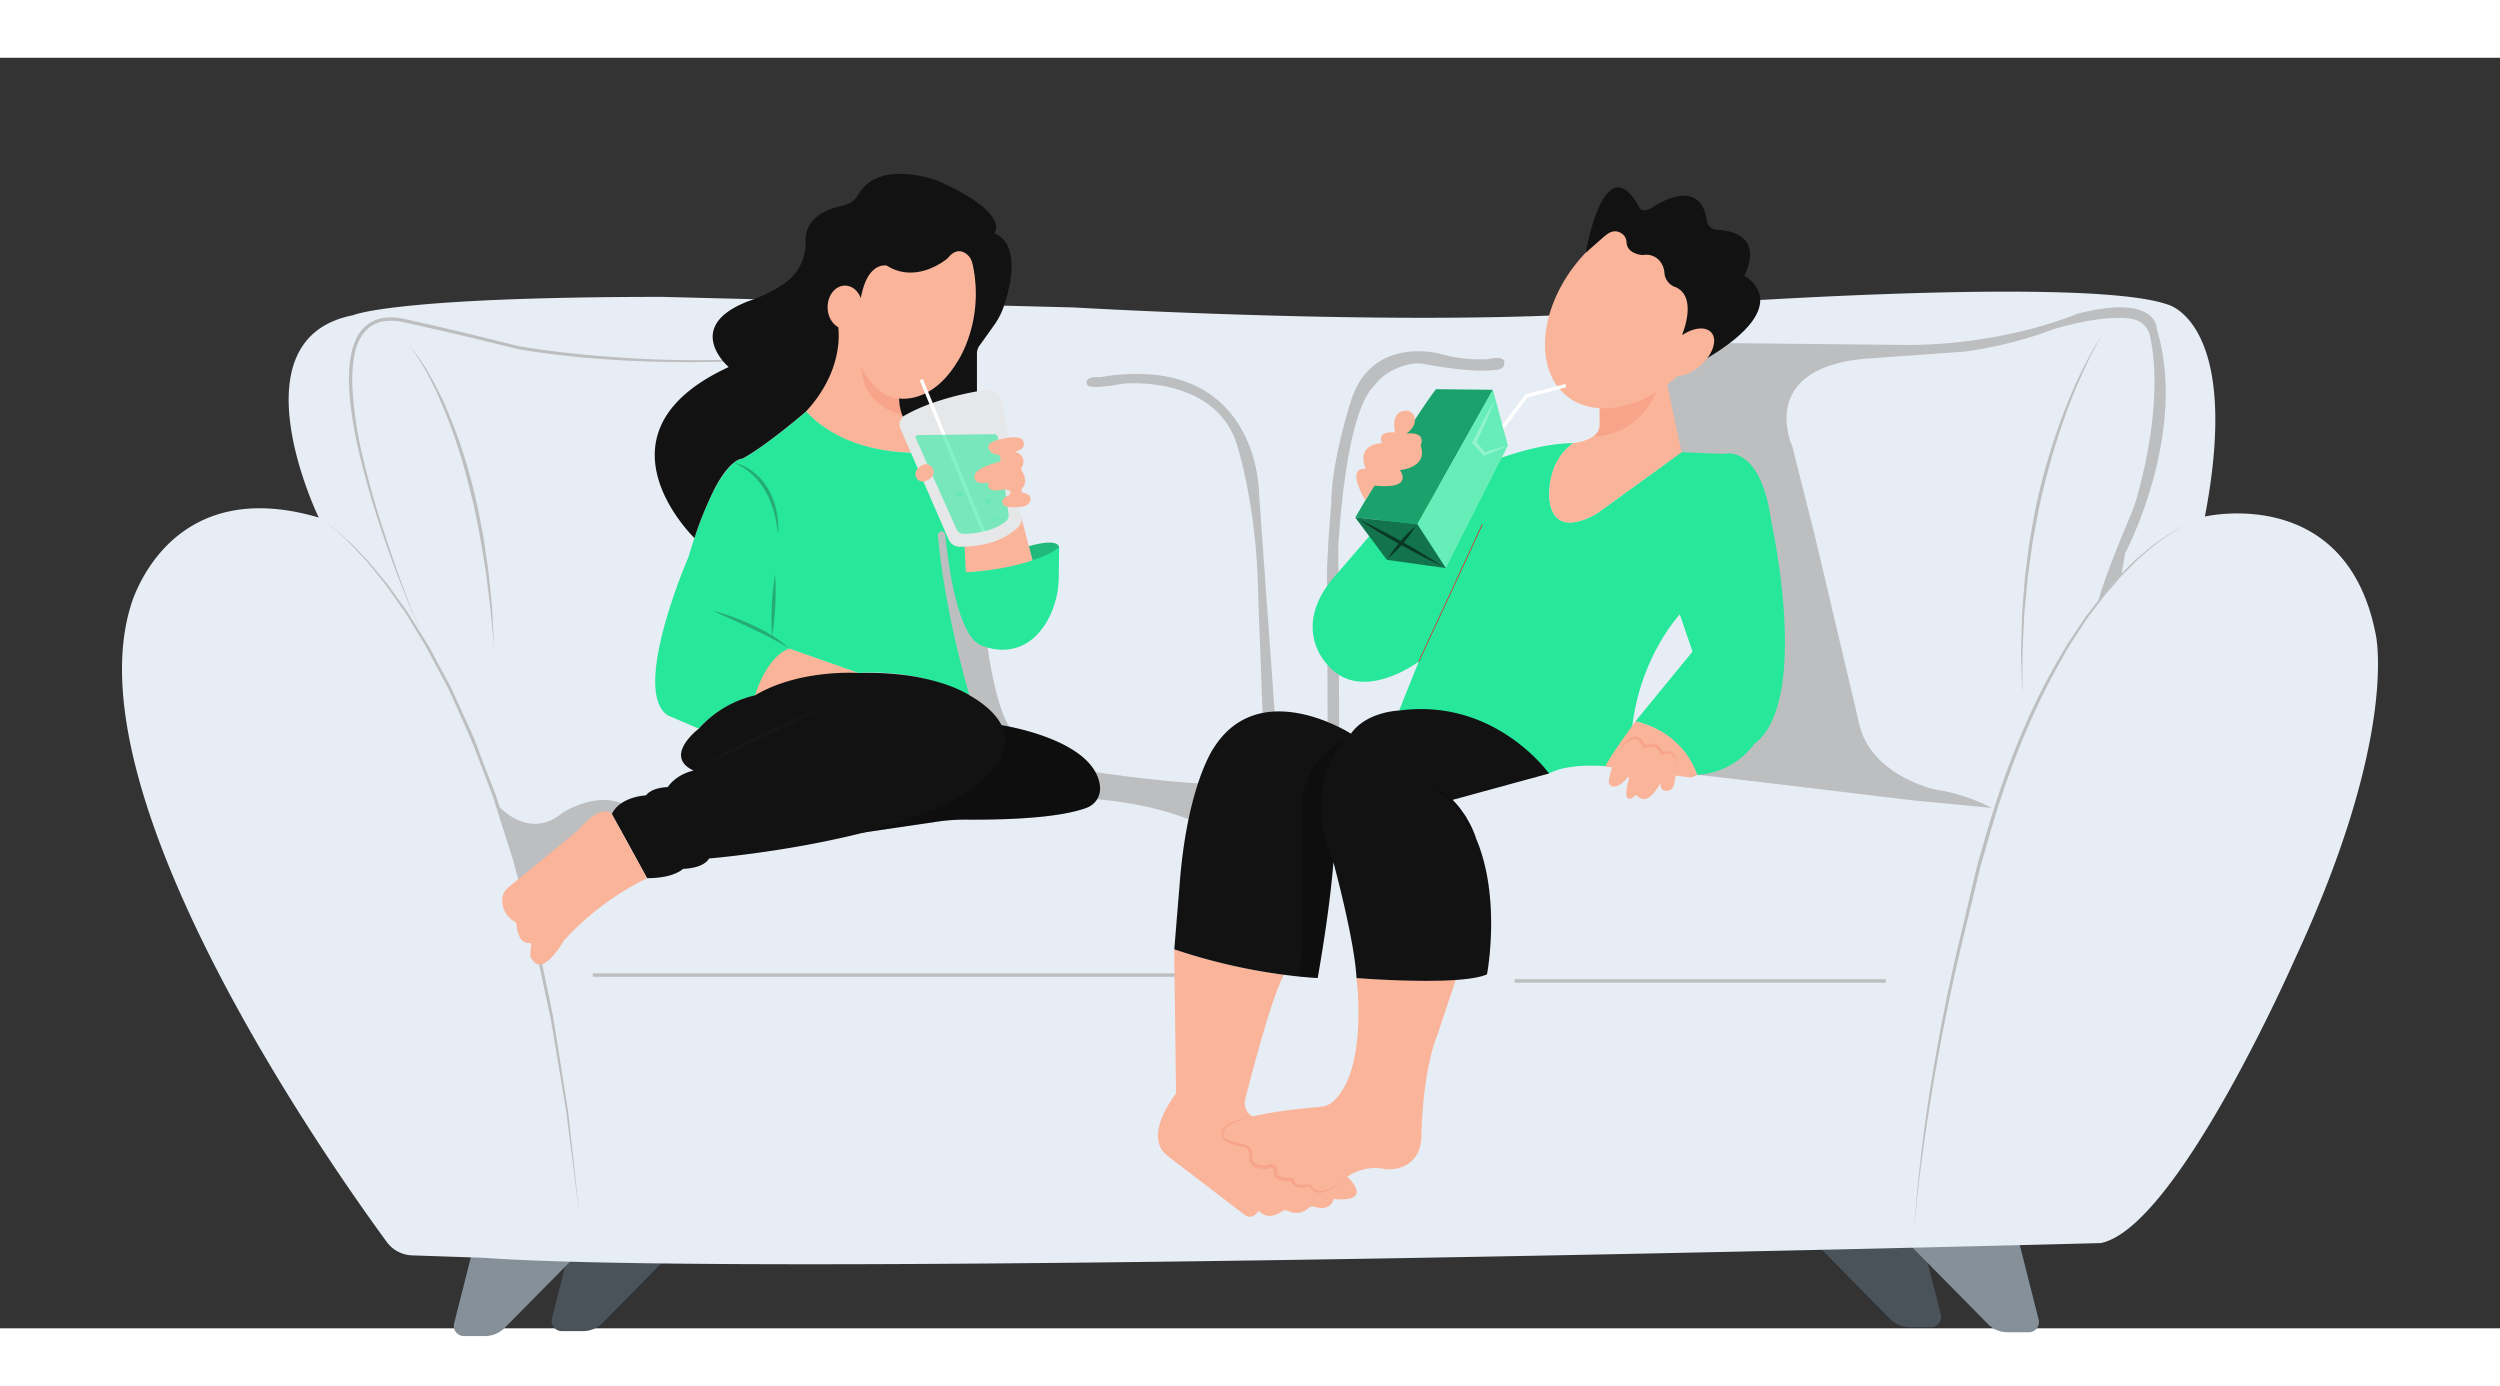 
<svg xmlns="http://www.w3.org/2000/svg" id="e9e0a141-ea81-451f-ba37-50586bf6a7c7" data-name="Layer 1" width="865.76" height="480" viewBox="0 100 865.76 440">

<rect x="0" y="100" width="865.76" height="440" fill="#333333" stroke="none"/>

<defs>

<style xmlns="http://www.w3.org/1999/xhtml">*, ::after, ::before { box-sizing: border-box; }
img, svg { vertical-align: middle; }
</style>

<style xmlns="http://www.w3.org/1999/xhtml">*, body, html { -webkit-font-smoothing: antialiased; }
img, svg { max-width: 100%; }
</style>

</defs>

<path d="M664.64,505.73l7.47,29.5a3.51,3.51,0,0,1-3.4,4.38h-7.38a9.51,9.51,0,0,1-6.77-2.83l-25.51-25.91Z" fill="#4b535a"/>

<path d="M198.61,507.09l-7.47,29.5a3.51,3.51,0,0,0,3.4,4.38h7.38a9.53,9.53,0,0,0,6.77-2.83l25.51-25.91Z" fill="#4b535a"/>

<path d="M164.73,508.8l-7.47,29.51a3.5,3.5,0,0,0,3.4,4.37H168a9.53,9.53,0,0,0,6.77-2.83L200.32,514Z" fill="#859099"/>

<path d="M698.52,507.44,706,537a3.51,3.51,0,0,1-3.4,4.37h-7.38a9.51,9.51,0,0,1-6.77-2.83l-26.81-27.17Z" fill="#859099"/>

<path d="M110.38,259.23s-30-61.87,11.83-70.05c0,0,13.65-6.37,107.35-6.37l142.33,3.66s144.5,8.5,208.08-.68c0,0,141.43-10.54,170.67-.34,0,0,25.84,6.12,12.92,73.44,0,0,49-11.56,59.16,40.8,0,0,8.15,34.68-27.88,112.19,0,0-40.8,93.16-67.32,98.6,0,0-461,12.24-560,5.1l-24.79-.84a11.31,11.31,0,0,1-8.77-4.62C115.36,484.76,25,357,45.17,290.17,45.17,290.17,57.29,243.58,110.38,259.23Z" fill="#e7edf4"/>

<rect x="205.3" y="417.07" width="206.03" height="1.19" fill="#bcbec0"/>

<rect x="524.55" y="419.11" width="128.51" height="1.19" fill="#bcbec0"/>

<path d="M488.45,206.08a12.32,12.32,0,0,1,4.84,0c4.83.92,17.29,3,24.69,2,0,0,2.74,0,2.9-1.93,0,0,1.28-3.37-5.63-1.77A50.66,50.66,0,0,1,499,202.6s-23.84-6.88-31.14,16.21l-.06.19s-6.76,20.74-6.76,35.22c0,0-1.93,22-1.44,28.78l.16,47,4,1.93-.32-62.07S465.56,223,476,213.53C476,213.53,479.35,207.93,488.45,206.08Z" fill="#bcbec0"/>

<path d="M380.85,210.6s-5.88-.45-4.3,2.72c0,0,0,1.8,12.43-.46,0,0,30.72-3.16,39.07,20.11,0,0,7.23,21.23,7.68,53.3l1.58,42.92h4.29L436,250.81S436.18,201.57,380.85,210.6Z" fill="#bcbec0"/>

<path d="M758.09,261.45a58.81,58.81,0,0,0-14.21,9.21l-3.22,2.78c-1,.95-2,2-3,3s-2,2-3,3l-2.79,3.21-2.79,3.2-2.56,3.38c-1.68,2.28-3.51,4.44-5,6.86l-4.65,7.11c-1.46,2.42-2.8,4.92-4.2,7.37-11,19.8-18.92,41.2-24.94,63l-1.19,4.08-.59,2-.5,2.06-2,8.27-4,16.54c-2.65,11-5,22.13-7.13,33.25s-4,22.32-5.64,33.54-3,22.49-3.88,33.8c.72-11.32,1.86-22.62,3.3-33.88s3.28-22.46,5.33-33.63,4.37-22.28,7-33.33l3.93-16.56,1.94-8.29.5-2.07.59-2,1.18-4.09c6.13-21.85,14-43.35,25.28-63.14,1.44-2.46,2.81-4.95,4.3-7.37l4.73-7.09c1.51-2.42,3.38-4.58,5.08-6.85l2.61-3.37,2.84-3.18,2.85-3.17c1-1,2-2,3-3s2-2,3.09-2.94l3.27-2.73A59.15,59.15,0,0,1,758.09,261.45Z" fill="#bcbec0"/>

<path d="M689.78,359.78a64,64,0,0,0-19.63-6.37s-22.95-4.85-26.52-23.72l-15.3-64.77-7.65-30.34s-12.5-26.77,25-30.34l34.59-2.47A141.94,141.94,0,0,0,711.2,194s17.41-5.48,27.47-3.47a7.52,7.52,0,0,1,5.85,5.69c1.64,7.23,3.91,25.46-4.31,55.34a54.49,54.49,0,0,1-2.49,7.15c-2.88,6.8-9.47,22.7-11.05,29.55,0,0,4.93-6.71,8-9.26l1.27-7.4s21.93-41.3,11-77.51c0,0,.51-12.75-27.8-5.36,0,0-25.75,11.22-61.19,10.71l-65.7-.68-24.82,8.84,27.88,88.74s-8.68,52.08-7.57,52,74.54,8.81,74.54,8.81Z" fill="#bcbec0"/>

<path d="M728.2,195.65A132,132,0,0,0,720.82,210c-1.09,2.46-2.19,4.91-3.15,7.42l-1.49,3.75L714.82,225a244.7,244.7,0,0,0-8.71,31c-.53,2.63-1,5.28-1.5,7.92-.24,1.32-.52,2.63-.73,4l-.56,4c-.36,2.66-.76,5.32-1.09,8l-.76,8-.39,4c-.09,1.34-.14,2.68-.21,4l-.38,8.06c-.21,5.38-.07,10.76-.17,16.15l-.26-8.08-.12-4c-.06-1.35-.09-2.69,0-4l.22-8.08c0-1.35.06-2.7.13-4.05l.31-4,.65-8.07c.31-2.68.7-5.35,1-8l.54-4c.2-1.33.47-2.65.7-4,.49-2.66.94-5.32,1.46-8a228.09,228.09,0,0,1,9-31.07C717.8,214.56,722.26,204.66,728.2,195.65Z" fill="#bcbec0"/>

<path d="M373.6,346.58s29.49,4.49,44.23,4.81l-1.6,14.42s-16-9-47.12-9.61Z" fill="#bcbec0"/>

<path d="M261.48,320.77s20.38-6.56,35.95-7.7l-25-8.84S262.57,310.2,261.48,320.77Z" fill="#f9b499"/>

<path d="M366.76,269.67s.51-3.59-10.53-.51l1.4,5.11S363.17,272.75,366.76,269.67Z" fill="#26e79a" data-primary="true"/>

<path d="M366.76,269.67s.51-3.59-10.53-.51l1.4,5.11S363.17,272.75,366.76,269.67Z" opacity="0.2"/>

<path d="M321.9,261.64l9.37,1.68L342,304.12s3,23.59,9.14,29.79l-25.66-1.77Z" fill="#bcbec0"/>

<path d="M333.64,269.16l.77,9s15.44-.52,23.15-4.12l-3.89-14.88Z" fill="#f9b499"/>

<path d="M110.38,259.23a20.58,20.58,0,0,1,1.74,1.11c.57.4,1.16.75,1.7,1.19l3.25,2.55,3.07,2.78,1.54,1.39c.49.48,1,1,1.44,1.48l2.87,3,1.44,1.5,1.33,1.58,5.31,6.36,4.84,6.72c.79,1.13,1.64,2.22,2.39,3.39l2.19,3.51,4.38,7c1.43,2.36,2.64,4.84,4,7.26l3.91,7.3c1.25,2.46,2.32,5,3.48,7.51,2.25,5.05,4.72,10,6.57,15.21s4,10.29,5.92,15.47l5.08,15.76,1.26,3.94c.43,1.31.84,2.63,1.16,4l2.1,8,4.18,16,3.39,16.2,1.69,8.11.84,4.05c.28,1.35.45,2.72.68,4.08l2.58,16.35,1.28,8.17.65,4.09c.21,1.36.33,2.73.49,4.1l3.6,32.89-4.18-32.81c-.18-1.36-.3-2.74-.54-4.1l-.68-4.07-1.37-8.16-2.73-16.3c-.25-1.35-.42-2.72-.72-4.06l-.87-4-1.72-8.09-3.44-16.16-4.23-16-2.12-8c-.32-1.34-.74-2.65-1.17-4l-1.27-3.93-5-15.74c-1.88-5.17-3.91-10.29-5.85-15.44s-4.28-10.14-6.5-15.17c-1.15-2.5-2.22-5-3.44-7.51L151,310.5c-1.3-2.42-2.49-4.91-3.89-7.28l-4.3-7.05-2.14-3.52c-.73-1.17-1.57-2.26-2.35-3.4l-4.75-6.74-5.18-6.44-1.3-1.6-1.4-1.51-2.81-3c-.47-.5-.93-1-1.42-1.5L120,267l-3-2.83-3.21-2.6c-.52-.45-1.11-.81-1.67-1.22A20.49,20.49,0,0,0,110.38,259.23Z" fill="#bcbec0"/>

<path d="M145.63,298.84c-8.81-20.61-16.6-41.76-21.64-63.68a135.57,135.57,0,0,1-2.77-16.64c-.5-5.6-.66-11.33.63-16.92a21.53,21.53,0,0,1,1.4-4.07,13.61,13.61,0,0,1,2.38-3.64,12,12,0,0,1,7.7-3.84,14.41,14.41,0,0,1,2.17-.11h1.08l1.09.11c.36,0,.71.06,1.08.13l1,.22,2.06.45,8.21,1.84q8.2,1.91,16.37,3.91l8.16,2,4.07,1c1.33.35,2.71.52,4.09.77,11.05,1.78,22.22,2.79,33.4,3.54s22.39.95,33.6.74,22.41-.78,33.58-1.78c-11.15,1.19-22.35,2-33.57,2.36s-22.45.18-33.66-.4c-5.61-.33-11.21-.7-16.8-1.28s-11.17-1.23-16.72-2.11c-1.38-.24-2.79-.41-4.17-.78l-4.09-1-8.16-2q-8.17-2-16.37-3.86L141.6,192l-2.06-.45-1-.22c-.31-.06-.66-.08-1-.12l-1-.11h-1a15.17,15.17,0,0,0-2,.09,10.91,10.91,0,0,0-7,3.46,16.32,16.32,0,0,0-3.55,7.23c-1.27,5.37-1.14,11-.65,16.56A145.33,145.33,0,0,0,124.88,235,308.32,308.32,0,0,0,134,267.3Q139.23,283.26,145.63,298.84Z" fill="#bcbec0"/>

<path d="M141.55,199.39a66.44,66.44,0,0,1,7.79,11.43c1.17,2,2.13,4.1,3.21,6.15s1.93,4.2,2.85,6.32A179.19,179.19,0,0,1,164,249.63c.52,2.25,1.11,4.49,1.56,6.75l1.32,6.8c.21,1.14.46,2.26.64,3.41L168,270l1,6.85c.53,4.59,1,9.18,1.41,13.77l.71,13.82-1.29-13.77c-.58-4.56-1.1-9.14-1.74-13.69-1.46-9.09-2.94-18.18-5.29-27.07a189.93,189.93,0,0,0-8.26-26.29c-.86-2.12-1.78-4.23-2.68-6.35s-1.93-4.17-3-6.18A71.77,71.77,0,0,0,141.55,199.39Z" fill="#bcbec0"/>

<path d="M289.9,190.77s2.13,16.46-10.7,31.72c0,0,11.29,15.17,40.28,14.2,0,0-9.92-12.06-8-23.35l-15.95-29Z" fill="#f9b499"/>

<path d="M311.38,218a25.07,25.07,0,0,0,1.1,5.69s-14.11-2.72-14.11-16.91C298.37,206.79,302.2,217.24,311.38,218Z" fill="#f7a48b"/>

<path d="M279.2,222.49s-12.84,11.24-22.08,16.37c0,0-8.47-.51-18.74,34.15,0,0-20,46-7.19,54.69L242,332.33a38.89,38.89,0,0,1,19.51-11.56s3.6-13.09,11.82-16.18l24.13,8.48s19.52-2.06,38.26,7.7c0,0-8.44-27.81-10.92-55.35a1.29,1.29,0,0,1,1.28-1.4h0a1.28,1.28,0,0,1,1.27,1.16c.58,6.24,3.79,35.63,12.74,38.39,0,0,13.86,6.55,22.54-8.5a31.06,31.06,0,0,0,4-15l.17-10.37s-9.5,7.19-32.35,8.48l-.52-11.3L322.6,238.09l-3.12-1.4S294.1,238.72,279.2,222.49Z" fill="#26e79a" data-primary="true"/>

<path d="M311.8,228.43l16.74,38.45a4.07,4.07,0,0,0,3.67,2.45c4.54.09,13.84-.57,20.35-6.71a3.81,3.81,0,0,0,1.15-3.23c-.74-6-3.34-25.87-7.27-41.59a3.55,3.55,0,0,0-3.7-2.69,74.46,74.46,0,0,0-29.39,8.77A3.56,3.56,0,0,0,311.8,228.43Z" fill="#e6e7e8"/>

<path d="M346.53,331.09s32.82,4.82,34.4,21.35a7.06,7.06,0,0,1-4.57,7.27c-5.21,2-16.71,4.3-41.79,4.13a65.14,65.14,0,0,0-9.87.68l-28.31,4.17,27.93-25.43Z" fill="#121212" data-secondary="true"/>

<path d="M346.53,331.09s32.82,4.82,34.4,21.35a7.06,7.06,0,0,1-4.57,7.27c-5.21,2-16.71,4.3-41.79,4.13a65.14,65.14,0,0,0-9.87.68l-28.31,4.17,27.93-25.43Z" opacity="0.2"/>

<path d="M469.76,418.7s4.13,31.31-7.94,42.63a7.78,7.78,0,0,1-4.76,2c-8.72.69-38.81,3.63-33.12,11.06a14.14,14.14,0,0,0,6.62,2.29s2.81.26,2.55,4.34c0,0,.2,2.95,4.23,3.15a6.51,6.51,0,0,0,2.4-.32c.74-.25,2-.36,2,2,0,0-1.42,2.62,5.13,2.57a.78.78,0,0,1,.78.58c.18.86,1.08,2.27,5.08,1.43a1.33,1.33,0,0,1,1.4.6c.93,1.47,3.77,3.77,11.33-2.63a16.69,16.69,0,0,1,13.29-3.72,12.45,12.45,0,0,0,7.62-.9c2.93-1.43,5.86-4.43,5.86-10.68,0,0,.26-21.67,5.61-34.93l6.38-19.13S496.71,420.36,469.76,418.7Z" fill="#f9b499"/>

<path d="M461.71,495.58c-1.09,3.46-4.68,2.91-6.58,2.33a2.17,2.17,0,0,0-2.1.53,6.19,6.19,0,0,1-7,.88,2.16,2.16,0,0,0-2.1.19c-4.25,2.87-6.72,1.13-7.68.1a.48.48,0,0,0-.78.11,3,3,0,0,1-4,1.32l-27-20.64c-9.18-6.89,2.8-21.69,2.8-21.69l-.63-49.95a200.5,200.5,0,0,0,38,8.81c-4.2,7.54-11.09,33.94-13.41,43.09a5.43,5.43,0,0,0,2,5.65c8.64,6.64,33.46,21.23,33.46,21.23,8.26,8.7-2.23,7.93-4.44,7.68A.49.49,0,0,0,461.71,495.58Z" fill="#f9b499"/>

<path d="M607.47,337.67a26.29,26.29,0,0,1-19.78,10.67,29.63,29.63,0,0,0-21.34-18.52l19.77-24.17-4.39-12.88s-16.32,17.27-17,46.15l-1.57,7.22s-17.46-3.14-26.78,1.73L490.06,333l-5.56-6.89,6.82-17s-20.09,15.07-31.71.94c0,0-13.19-12.87,3.14-31.08l17.59-20.41s36.41-24.8,64.66-25.11l-.1.05c-.89.54-8.09,5.15-8.37,17.22,0,0-1.26,16.94,16.32,7.22l29.51-21.35,14.76.62s12.55-3.76,16.31,23.55C613.43,260.75,627.25,322.92,607.47,337.67Z" fill="#26e79a" data-primary="true"/>

<path d="M566.35,329.82S556,343.94,556,345.51l29.82,3.77,1.89-.94S583.93,333.9,566.35,329.82Z" fill="#f9b499"/>

<path d="M564.17,349.37a.24.24,0,0,0-.4-.23c-1.23,1.34-3.43,3.78-5.47,3.17a1.72,1.72,0,0,1-1.15-1.82,29.51,29.51,0,0,1,2-7.17s5.65-13.5,10.36-4.71c0,0,4.08-2.2,6.28,2.51,0,0,7.23-4.05,3.92,10.61a2.65,2.65,0,0,1-3.52,2c-.73-.29-1.27-.95-1.13-2.31a.09.09,0,0,0-.17-.05c-1,1.9-4.72,8.16-8.21,3.87C566.66,355.25,561,360.88,564.17,349.37Z" fill="#f9b499"/>

<path d="M561,339.86a12.71,12.71,0,0,1,1.56-2.52,6.56,6.56,0,0,1,2.36-1.95,3.2,3.2,0,0,1,1.66-.26,3.06,3.06,0,0,1,1.55.7,6,6,0,0,1,1.11,1.19c.28.43.51.9.76,1.35l-.78-.28a6.39,6.39,0,0,1,2.06-.56,4.68,4.68,0,0,1,2.15.29,4.09,4.09,0,0,1,1.77,1.29,6.6,6.6,0,0,1,1,1.82l-.71-.26a5,5,0,0,1,2.18-.48,2.79,2.79,0,0,1,2.06.94,4,4,0,0,1,.83,2c0,.35.08.69.09,1l0,1a16,16,0,0,0-.4-2,3.82,3.82,0,0,0-1-1.6,2.13,2.13,0,0,0-1.58-.54,4.42,4.42,0,0,0-1.71.52l-.47.25-.25-.51a5.43,5.43,0,0,0-.92-1.48,3.42,3.42,0,0,0-1.34-.93,3.72,3.72,0,0,0-1.63-.19,5,5,0,0,0-1.65.42l-.52.22-.27-.5-.65-1.21a4.5,4.5,0,0,0-.83-1,2.1,2.1,0,0,0-2.24-.47,6.67,6.67,0,0,0-2.3,1.5A17.48,17.48,0,0,0,561,339.86Z" fill="#f7a48b"/>

<line x1="491.32" y1="309.1" x2="513.33" y2="261.61" fill="none" stroke="#ed1c24" stroke-miterlimit="10" stroke-width="0.25"/>

<path d="M582.36,236.58l-29.51,21.35c-17.58,9.72-16.32-7.22-16.32-7.22.28-12.07,7.48-16.68,8.37-17.22l.1-.05a16.11,16.11,0,0,0,6.9-2.4A5,5,0,0,0,554,227V218.6l22.61-8.84Z" fill="#f9b499"/>

<path d="M554,218.6v8.34a4.79,4.79,0,0,1-2.07,4.11s16.18.81,22.64-17.89Z" fill="#f7a48b"/>

<path d="M490.84,261.52l-21.49-2.32s19.52-33.49,27.93-44.41L517,215Z" fill="#26e79a" data-primary="true"/>

<path d="M490.84,261.52l-21.49-2.32s19.52-33.49,27.93-44.41L517,215Z" opacity="0.3"/>

<polygon points="500.68 276.74 490.83 261.52 516.98 214.97 522.17 234.31 500.68 276.74" fill="#26e79a" data-primary="true"/>

<polygon points="522.18 234.31 500.69 276.75 490.83 261.53 516.98 214.96 520.27 227.22 520.66 228.67 522.18 234.31" fill="#fff" opacity="0.3"/>

<polygon points="469.35 259.2 480.27 273.88 500.68 276.74 490.83 261.52 469.35 259.2" fill="#26e79a" data-primary="true"/>

<polygon points="469.35 259.2 480.27 273.88 500.68 276.74 490.83 261.52 469.35 259.2" opacity="0.5"/>

<path d="M495.7,273.62l-3.43-2.11c-2-1.25-4.09-2.42-6.15-3.6a39.21,39.21,0,0,0,4.12-5.72,39.17,39.17,0,0,0-5.17,5.13c-2.27-1.26-4.55-2.51-6.86-3.68s-4.79-2.44-7.25-3.54c2.22,1.52,4.51,2.94,6.8,4.33s4.35,2.57,6.54,3.82a35.68,35.68,0,0,0-3.54,5,37,37,0,0,0,4.57-4.45c2.15,1.19,4.3,2.37,6.49,3.49l3.6,1.82c1.22.57,2.42,1.17,3.65,1.71C498,275.07,496.83,274.36,495.7,273.62Z" opacity="0.5"/>

<path d="M517.69,218.55c-1,2.56-2.05,5.06-3.14,7.55s-2.28,5-3.49,7.39l-.09-.65c1.19,1.31,2.35,2.65,3.51,4l-.53-.13,4.09-1.26c.68-.21,1.37-.39,2.06-.58s1.37-.38,2.07-.55c-.65.31-1.3.6-2,.88s-1.3.58-2,.85l-4,1.6-.29.12-.25-.25c-1.22-1.28-2.45-2.57-3.64-3.88l-.27-.29L510,233q1.77-3.69,3.68-7.3C515,223.28,516.26,220.88,517.69,218.55Z" fill="#fff" opacity="0.3"/>

<path d="M472.79,253.2s-7-11.35.19-10.86c0,0-4-8.16,5.68-8.9,0,0-2.47-4.2,4.45-3.7,0,0-1.86-7.22,3.66-7.53a3.06,3.06,0,0,1,3,2c.52,1.43.4,3.59-2.75,6,0,0,6.92-1.24,4.95,4.2,0,0,3.21,6.92-7.17,8.4,0,0,5.26,6.83-8.82,5.35Z" fill="#f9b499"/>

<path d="M254,240.23a14.49,14.49,0,0,1,3.74,1.22,16.14,16.14,0,0,1,1.72,1l.84.54.79.61a20.81,20.81,0,0,1,5.14,6.06,26.26,26.26,0,0,1,2.7,7.44c.26,1.29.37,2.61.55,3.9,0,1.32.06,2.63,0,3.93-.24-1.29-.39-2.58-.6-3.85s-.51-2.53-.87-3.76a36,36,0,0,0-1.23-3.63c-.26-.59-.45-1.2-.74-1.76l-.88-1.69a24.31,24.31,0,0,0-4.69-5.94A20.21,20.21,0,0,0,254,240.23Z" fill="#231f20" opacity="0.3"/>

<path d="M268.44,278.75a101.05,101.05,0,0,1-1.11,21.89,101.14,101.14,0,0,1,1.11-21.89Z" fill="#231f20" opacity="0.3"/>

<path d="M246.82,291.5a80.64,80.64,0,0,1,14,5.08,67.9,67.9,0,0,1,6.57,3.52,35.31,35.31,0,0,1,5.95,4.49c-2.08-1.36-4.24-2.52-6.41-3.68s-4.39-2.2-6.61-3.25-4.47-2.06-6.71-3.08Z" fill="#231f20" opacity="0.3"/>

<path d="M172.68,359.14s10.46,12.26,22.36,2.17c0,0,15.87-10.1,25.6.72l-39.3,26.32S178.09,376.45,172.68,359.14Z" fill="#bcbec0"/>

<ellipse cx="316.91" cy="187.06" rx="31.54" ry="20.59" transform="translate(66.97 457.15) rotate(-77.77)" fill="#f9b499"/>

<path d="M240.49,266.33S202.75,230,252.35,207.11c0,0-16.31-14,7-22.88A50,50,0,0,0,271.86,178,17,17,0,0,0,279,163.53c-.16-3.61,1.35-10,13-12.33a7.93,7.93,0,0,0,5.27-3.9c2.43-4.23,9.12-10.38,26.76-5,0,0,25.06,10.28,20.3,18.55,0,0,10.83,2.48,3.37,25a25,25,0,0,1-3.34,6.62c-1.15,1.62-2.83,4-5.16,7.23a4.76,4.76,0,0,0-.88,2.75v13.1s-15.08,2.36-25.68,8.72a18.15,18.15,0,0,1-1.29-6.3s11.09,2.16,20.06-12.5c0,0,9.71-13.91,5.44-34a6,6,0,0,0-2.35-3.66c-1.53-1.07-3.8-1.55-6.32,1.63,0,0-10.54,9.18-21.08,2.55,0,0-6.63-1.7-9,11.22l-8.22,7.53s4.3,15.29-10.7,31.72c0,0-13.36,11.6-22.08,16.37,0,0-4.14-.2-9.75,10.64A121.52,121.52,0,0,0,240.49,266.33Z" fill="#121212" data-secondary="true"/>

<ellipse cx="292.63" cy="186.39" rx="6.03" ry="7.49" fill="#f9b499"/>

<circle cx="332.2" cy="251.16" r="1.1" fill="#26e79a" opacity="0.2" data-primary="true"/>

<circle cx="342.15" cy="253.71" r="1.1" fill="#26e79a" opacity="0.2" data-primary="true"/>

<circle cx="344.36" cy="259.48" r="0.51" fill="#26e79a" opacity="0.2" data-primary="true"/>

<rect x="329.23" y="209.34" width="1.19" height="56.95" transform="translate(-65.53 142.79) rotate(-22.28)" fill="#fff"/>

<path d="M242,332.33s-12.55,9.5-1.81,14.52c0,0-5.73,1.07-8.95,5.73,0,0-5.37,0-7.52,2.86,0,0-8.95.36-11.82,6.45l12.18,22.2s8.23.36,12.53-3.22c0,0,6.86,0,8.95-3.58,0,0,100.28-8.24,102.43-40.83,0,0,1.61-7.74-12.27-15.69,0,0-12.5-8.53-38.26-7.7,0,0-20.35-1.54-35.95,7.7A37.51,37.51,0,0,0,242,332.33Z" fill="#121212" data-secondary="true"/>

<path d="M240.16,346.85c3.8-2.27,7.67-4.39,11.57-6.47s7.83-4.09,11.8-6,8-3.81,12.05-5.5,8.19-3.48,12.57-4.21a26.79,26.79,0,0,0-3.14,1c-1,.37-2,.83-3,1.27-2,.87-4,1.78-6,2.74l-11.91,5.74-11.91,5.77C248.16,343.1,244.18,345,240.16,346.85Z" fill="#231f20" opacity="0.3"/>

<path d="M178.49,399.29A8.25,8.25,0,0,1,174,391a5.48,5.48,0,0,1,2-3.65l24.25-19.87s7.73-9.55,11.63-5.55l12.18,22.2a96.44,96.44,0,0,0-28.78,21.57s-7.46,13.36-11.19,6.21c0,0-.83.56-.14-4.63a.66.66,0,0,0-.71-.75c-1.35.14-3.87-.45-4.4-6.66A.71.71,0,0,0,178.49,399.29Z" fill="#f9b499"/>

<ellipse cx="566.41" cy="187.53" rx="38.02" ry="26.22" transform="translate(65.79 512.14) rotate(-51.28)" fill="#f9b499"/>

<path d="M549.15,167.52s6.3-37.3,18.36-16.1c0,0,.66,2.93,4.9.32,0,0,16.39-11.56,18.7,4.81a3.57,3.57,0,0,0,3.41,3c5.56.28,15.88,2.51,9.52,16,0,0,18.81,9.56-12.94,28.56l-8.54-8.29S588,183,580.39,179.5a5.67,5.67,0,0,1-4-5.08,7.24,7.24,0,0,0-1.58-4,6.07,6.07,0,0,0-5.84-2.09s-5.47-.21-5.69-4.37a3.83,3.83,0,0,0-1.24-2.77c-1.34-1.13-3.63-2-6.59.77Z" fill="#121212" data-secondary="true"/>

<ellipse cx="584.84" cy="201.95" rx="10.37" ry="6.11" transform="translate(12.53 437.07) rotate(-41.38)" fill="#f9b499"/>

<path d="M502.46,357.16c20.19,20.2,12.49,60.26,12.49,60.26-9.29,4.17-45.19,1.28-45.19,1.28-.64-13.14-8-40.07-8-40.07-1.29,17.31-5.45,40.07-5.45,40.07-4-.24-7.89-.63-11.65-1.13a200.5,200.5,0,0,1-38-8.81L408.53,386c2.66-34.35,11.87-47.12,11.87-47.12,16-25,47.44-4.81,47.44-4.81,5.44-7.69,16.66-8,16.66-8,33.34-4.49,51.93,21.8,51.93,21.8Z" fill="#121212" data-secondary="true"/>

<path d="M456.3,418.7s3.52-21.15,5.45-40.06c0,0-11.54-23.72,3.84-42.31,0,0-16.65,6.49-14.48,27.53,0,0,.64,43.73-1.27,54.31Z" opacity="0.2"/>

<path d="M495,352.39a12.16,12.16,0,0,1,5.67,2.57,24.19,24.19,0,0,1,4.48,4.39c.68.8,1.25,1.68,1.86,2.53s1.1,1.77,1.61,2.67,1,1.85,1.39,2.79.79,1.92,1.14,2.9L507.8,365c-1.16-1.68-2.3-3.37-3.6-4.93a34.66,34.66,0,0,0-4.14-4.42,22.61,22.61,0,0,0-2.39-1.87A10.88,10.88,0,0,0,495,352.39Z" fill="#121212" data-secondary="true"/>

<path d="M495,352.39a12.16,12.16,0,0,1,5.67,2.57,24.19,24.19,0,0,1,4.48,4.39c.68.8,1.25,1.68,1.86,2.53s1.1,1.77,1.61,2.67,1,1.85,1.39,2.79.79,1.92,1.14,2.9L507.8,365c-1.16-1.68-2.3-3.37-3.6-4.93a34.66,34.66,0,0,0-4.14-4.42,22.61,22.61,0,0,0-2.39-1.87A10.88,10.88,0,0,0,495,352.39Z" opacity="0.2"/>

<path d="M433.39,466.75c-1.17.27-2.32.61-3.45,1a22.23,22.23,0,0,0-3.29,1.39,7.29,7.29,0,0,0-2.65,2.14,2.23,2.23,0,0,0-.37,1.47,3.26,3.26,0,0,0,.64,1.44l-.06-.07a7.57,7.57,0,0,0,1.44.79,14.62,14.62,0,0,0,1.61.57,26.09,26.09,0,0,0,3.38.73h-.07a2.92,2.92,0,0,1,1.6.6,3.26,3.26,0,0,1,1,1.29,5.1,5.1,0,0,1,.42,1.5,10.75,10.75,0,0,1,.06,1.5v0a2,2,0,0,0,.49,1.36,3,3,0,0,0,1.39.82,10.22,10.22,0,0,0,3.64.22l-.29.11a3,3,0,0,1,1.21-.48,1.72,1.72,0,0,1,1.4.44,2.42,2.42,0,0,1,.65,1.14,6.4,6.4,0,0,1,.19,1.12v.1l-.05.17a.9.9,0,0,0,.38,1.05,3.93,3.93,0,0,0,1.55.6,12.47,12.47,0,0,0,1.85.17h1a1.3,1.3,0,0,1,.71.26,1,1,0,0,1,.4.84V489a1.58,1.58,0,0,0,.61.82,2.84,2.84,0,0,0,1.15.43,7.69,7.69,0,0,0,2.73-.14h.05a2.61,2.61,0,0,1,1.06.16,1.44,1.44,0,0,1,.5.34,1.76,1.76,0,0,1,.27.47,2.56,2.56,0,0,0,1.11,1.05,4.64,4.64,0,0,0,3.25.05,13.92,13.92,0,0,0,3.18-1.43c1-.61,2-1.29,2.95-2l-1.36,1.15c-.46.38-1,.7-1.44,1.06a14,14,0,0,1-3.18,1.68,5,5,0,0,1-3.69.08,3.13,3.13,0,0,1-1.48-1.31c-.11-.2-.12-.25-.17-.29a.48.48,0,0,0-.23-.14,1.8,1.8,0,0,0-.7-.07h.06a8.57,8.57,0,0,1-3.05.26,3.48,3.48,0,0,1-1.56-.54,2.37,2.37,0,0,1-1.07-1.47V489s0,0,0,0a.53.53,0,0,0-.19,0h-.93a12.59,12.59,0,0,1-2-.16,4.88,4.88,0,0,1-2-.79,2,2,0,0,1-.74-2.36l0,.27a5.87,5.87,0,0,0-.16-.89,1.44,1.44,0,0,0-.34-.62.58.58,0,0,0-.48-.13,1.88,1.88,0,0,0-.67.28l-.14.1h-.15a10.42,10.42,0,0,1-4.1-.28,4.14,4.14,0,0,1-1.9-1.19,3.08,3.08,0,0,1-.72-2.25v0a8,8,0,0,0,0-1.3,4.08,4.08,0,0,0-.31-1.19,2.29,2.29,0,0,0-.68-.9,1.92,1.92,0,0,0-1-.4h-.07a20.48,20.48,0,0,1-3.52-.84,15.22,15.22,0,0,1-1.69-.67,8.64,8.64,0,0,1-1.62-1l0,0,0,0a4,4,0,0,1-.72-1.85,2.94,2.94,0,0,1,.56-1.92,7.34,7.34,0,0,1,3-2.22A26.58,26.58,0,0,1,433.39,466.75Z" fill="#f7a48b"/>

<polygon points="542.38 214.11 528.97 217.64 520.66 228.67 520.27 227.22 528.27 216.59 542.07 212.96 542.38 214.11" fill="#fff"/>

<path d="M317.1,231.69l14.17,31.63a2.62,2.62,0,0,0,2.41,1.56c3.12,0,9.82-.57,14.59-4.28a2.65,2.65,0,0,0,1-2.45l-3.74-26.8a1.18,1.18,0,0,0-1.17-1l-26.59.32A.73.73,0,0,0,317.1,231.69Z" fill="#26e79a" opacity="0.57" data-primary="true"/>

<path d="M354.28,250.63c3.45.69,2.75,2.9,1.9,3.79a3.86,3.86,0,0,1-2.34,1.08c-6.46.71-6.56-1-6.56-1-.9-2.15,2-2.83,2-2.83,2-2-1.24-2.25-1.24-2.25-7.22,1.69-5.76-2.38-5.76-2.38-3.27.91-4.4-.56-4.4-.56-2.37-3.47,4.83-5.68,7.69-6.4a1.28,1.28,0,0,0,.95-1.43v-.11a1.33,1.33,0,0,0-1.2-1.1,3.76,3.76,0,0,1-2.35-1.12c-2.71-3,3.05-4.07,3.05-4.07s8.36-2.37,8.47,1c0,0,.81,2.22-2.56,3a.17.17,0,0,0,0,.32c1.19.5,3.68,2,1.9,5.33a1.06,1.06,0,0,0,0,1.09c.73,1.17,2.14,4,.21,6C354.06,249.05,353.15,250.4,354.28,250.63Z" fill="#f9b499"/>

<path d="M319,241.31a8.85,8.85,0,0,0-1.31,1.14,2.57,2.57,0,0,0,2.65,4.2,6.92,6.92,0,0,0,2-1.13,2.65,2.65,0,0,0,.65-3.31h0A2.69,2.69,0,0,0,319,241.31Z" fill="#f9b499"/>

</svg>